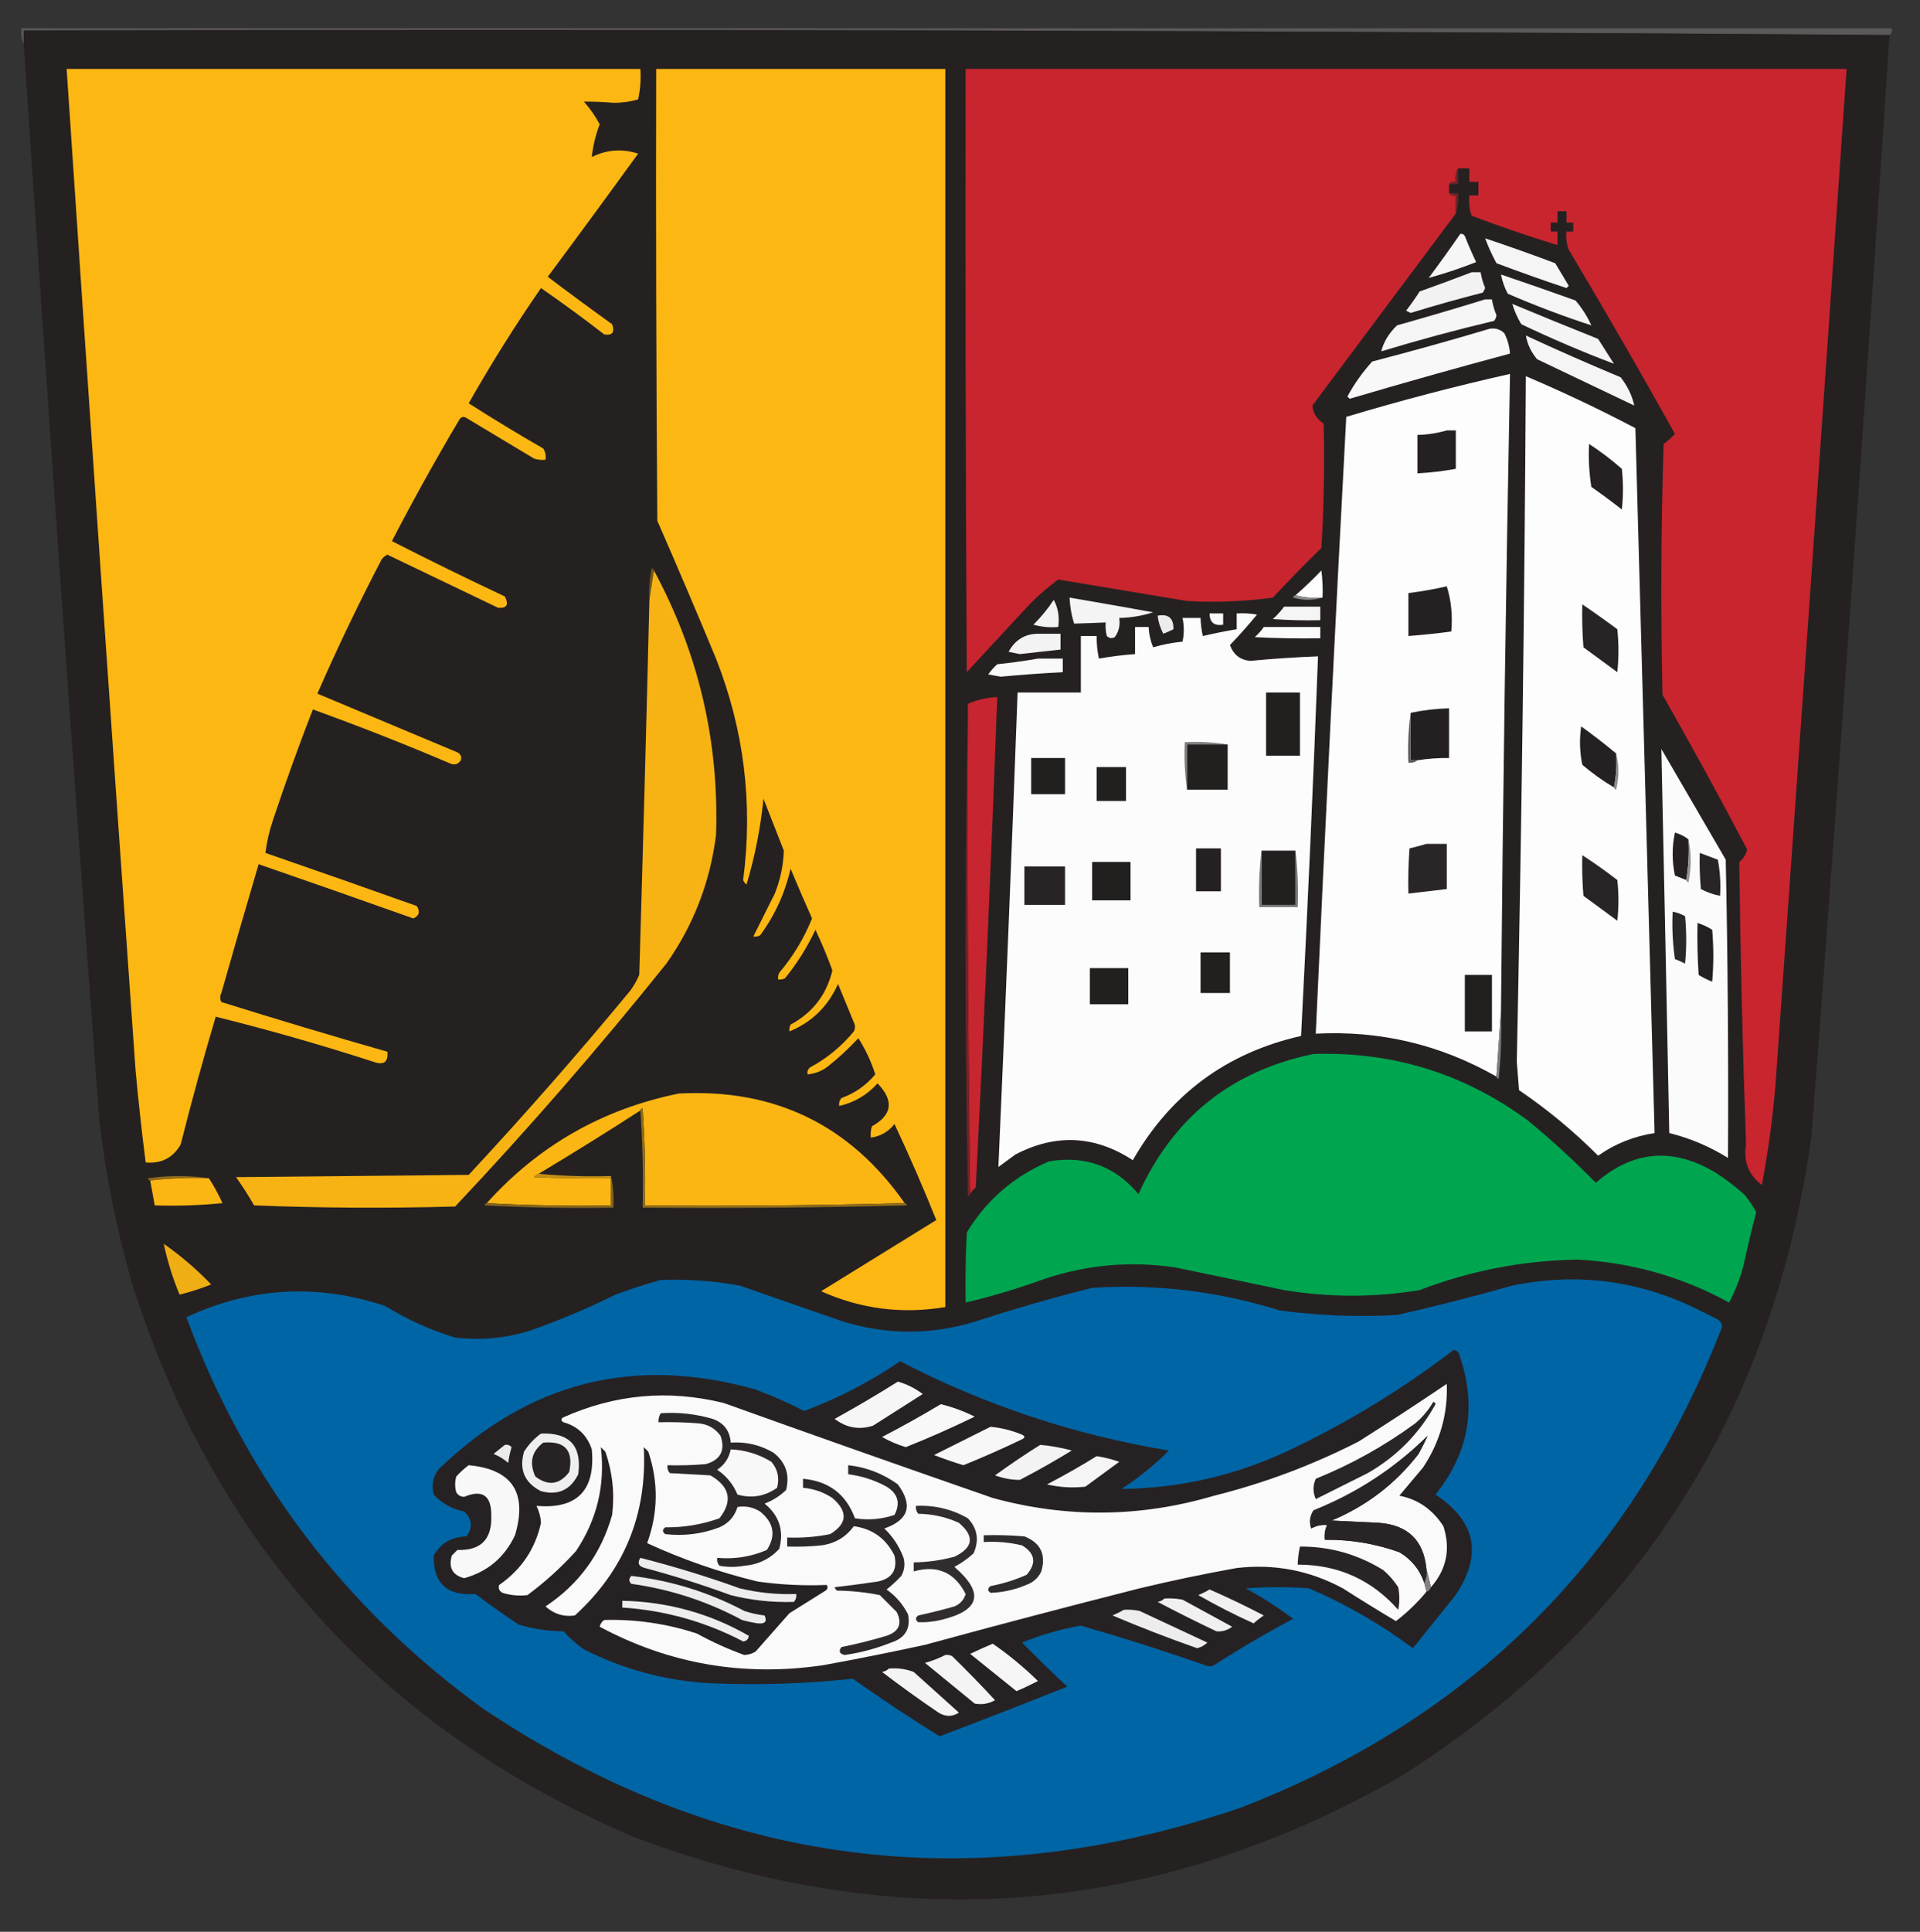 <?xml version="1.0" encoding="UTF-8"?>
<!DOCTYPE svg PUBLIC "-//W3C//DTD SVG 1.1//EN" "http://www.w3.org/Graphics/SVG/1.1/DTD/svg11.dtd">
<svg xmlns="http://www.w3.org/2000/svg" version="1.1" width="850px" height="855px" style="shape-rendering:geometricPrecision; text-rendering:geometricPrecision; image-rendering:optimizeQuality; fill-rule:evenodd; clip-rule:evenodd" xmlns:xlink="http://www.w3.org/1999/xlink">
<rect width="100%" height="100%" fill="#333333" stroke="none"/>
<g><path style="opacity:1" fill="#5b5859" d="M 836.5,15.5 C 561.502,13.501 286.169,12.834 10.5,13.5C 10.5,15.5 10.5,17.5 10.5,19.5C 9.532,17.393 9.198,15.059 9.5,12.5C 285.5,12.5 561.5,12.5 837.5,12.5C 837.737,13.791 837.404,14.791 836.5,15.5 Z"/></g>
<g><path style="opacity:1" fill="#252121" d="M 836.5,15.5 C 825.853,177.892 814.353,340.225 802,502.5C 784.975,625.396 724.475,719.896 620.5,786C 511.466,848.419 398.133,857.419 280.5,813C 168.525,765.022 94.359,682.856 58,566.5C 51.539,543.529 46.872,520.195 44,496.5C 32.264,337.536 21.098,178.536 10.5,19.5C 10.5,17.5 10.5,15.5 10.5,13.5C 286.169,12.834 561.502,13.501 836.5,15.5 Z"/></g>
<g><path style="opacity:1" fill="#fcb713" d="M 29.5,30.5 C 114.167,30.5 198.833,30.5 283.5,30.5C 283.8,35.099 283.467,39.599 282.5,44C 278.922,45.037 275.256,45.537 271.5,45.5C 267.141,45.123 262.808,44.956 258.5,45C 261.237,48.067 263.571,51.401 265.5,55C 263.685,59.755 262.519,64.588 262,69.5C 268.611,66.197 275.444,65.697 282.5,68C 269.289,86.255 255.955,104.422 242.5,122.5C 251.911,129.622 261.411,136.622 271,143.5C 272.254,147.111 271.088,148.611 267.5,148C 258.344,140.922 249.011,134.089 239.5,127.5C 228.083,143.995 217.416,160.995 207.5,178.5C 218.334,185.418 229.334,192.085 240.5,198.5C 241.452,200.045 241.785,201.712 241.5,203.5C 239.801,203.66 238.134,203.494 236.5,203C 226.5,197 216.5,191 206.5,185C 205.365,184.251 204.365,184.417 203.5,185.5C 192.993,203.178 182.993,221.178 173.5,239.5C 190.044,247.939 206.711,256.105 223.5,264C 225.367,267.641 224.367,269.308 220.5,269C 204.167,261.167 187.833,253.333 171.5,245.5C 170.522,245.977 169.689,246.643 169,247.5C 158.81,267.045 149.31,286.878 140.5,307C 161.167,315.667 181.833,324.333 202.5,333C 204.007,333.837 204.507,335.004 204,336.5C 202.867,338.211 201.367,338.711 199.5,338C 179.28,329.378 158.947,321.378 138.5,314C 132.285,329.975 126.451,346.142 121,362.5C 119.316,367.384 118.149,372.384 117.5,377.5C 139.836,385.224 162.169,393.057 184.5,401C 186.09,403.48 185.59,405.313 183,406.5C 160.169,398.39 137.336,390.39 114.5,382.5C 108.894,401.482 103.394,420.482 98,439.5C 97.333,440.833 97.333,442.167 98,443.5C 122.402,451.134 146.902,458.467 171.5,465.5C 171.917,470.068 169.917,471.568 165.5,470C 142.313,462.489 118.98,455.822 95.5,450C 89.959,468.692 84.792,487.525 80,506.5C 76.644,512.43 71.477,515.096 64.5,514.5C 62.745,500.869 61.245,487.203 60,473.5C 49.538,325.848 39.371,178.182 29.5,30.5 Z"/></g>
<g><path style="opacity:1" fill="#fcb713" d="M 290.5,30.5 C 333.167,30.5 375.833,30.5 418.5,30.5C 418.5,213.167 418.5,395.833 418.5,578.5C 399.39,581.7 381.057,579.366 363.5,571.5C 380.529,560.989 397.529,550.489 414.5,540C 408.729,525.628 402.562,511.461 396,497.5C 393.246,500.956 389.746,502.956 385.5,503.5C 385.34,501.801 385.506,500.134 386,498.5C 395.045,493.485 395.878,487.151 388.5,479.5C 383.886,484.64 378.219,487.973 371.5,489.5C 371.33,488.178 371.663,487.011 372.5,486C 378.47,483.86 383.47,480.36 387.5,475.5C 385.662,469.799 383.162,464.465 380,459.5C 375.801,464.034 371.301,468.201 366.5,472C 363.852,474.05 360.852,475.216 357.5,475.5C 357.281,474.325 357.614,473.325 358.5,472.5C 366.017,468.49 372.517,463.156 378,456.5C 378.667,455.167 378.667,453.833 378,452.5C 375.667,446.833 373.333,441.167 371,435.5C 366.559,445.442 359.393,452.442 349.5,456.5C 349.351,455.448 349.517,454.448 350,453.5C 359.769,448.236 365.936,440.236 368.5,429.5C 366.279,423.39 363.779,417.39 361,411.5C 357.375,419.256 352.875,426.423 347.5,433C 346.552,433.483 345.552,433.649 344.5,433.5C 344.351,432.448 344.517,431.448 345,430.5C 351.09,423.331 355.923,415.331 359.5,406.5C 356.236,399.208 353.069,391.874 350,384.5C 347.518,395.295 343.018,405.128 336.5,414C 335.552,414.483 334.552,414.649 333.5,414.5C 336.619,408.262 339.786,401.929 343,395.5C 345.457,389.346 346.791,383.013 347,376.5C 344,368.833 341,361.167 338,353.5C 336.715,366.423 334.215,379.09 330.5,391.5C 329.808,390.975 329.308,390.308 329,389.5C 333.423,355.794 329.423,323.127 317,291.5C 308.528,271.085 299.862,250.751 291,230.5C 290.5,163.834 290.333,97.168 290.5,30.5 Z"/></g>
<g><path style="opacity:1" fill="#c8252f" d="M 645.5,74.5 C 644.539,76.265 644.205,78.265 644.5,80.5C 643.209,80.263 642.209,80.596 641.5,81.5C 641.5,82.833 641.5,84.167 641.5,85.5C 642.209,86.404 643.209,86.737 644.5,86.5C 644.5,89.167 644.5,91.833 644.5,94.5C 623.342,122.804 602.176,151.137 581,179.5C 581.265,182.82 582.931,185.487 586,187.5C 586.444,205.842 586.111,224.176 585,242.5C 577.652,249.681 570.485,257.014 563.5,264.5C 550.881,266.23 538.214,266.73 525.5,266C 506.497,262.833 487.497,259.666 468.5,256.5C 462.913,260.582 457.746,265.248 453,270.5C 444.667,279.5 436.333,288.5 428,297.5C 427.5,208.501 427.333,119.501 427.5,30.5C 557.5,30.5 687.5,30.5 817.5,30.5C 807.142,180.505 796.642,330.505 786,480.5C 784.746,495.275 782.746,509.941 780,524.5C 774.095,520.032 771.762,514.032 773,506.5C 771.476,464.838 770.476,423.171 770,381.5C 771.797,380.073 772.964,378.24 773.5,376C 761.388,352.942 748.888,330.109 736,307.5C 735.167,270.495 735.333,233.495 736.5,196.5C 738.316,195.185 739.983,193.685 741.5,192C 726.197,164.553 710.531,137.386 694.5,110.5C 693.52,107.914 693.187,105.247 693.5,102.5C 694.5,102.5 695.5,102.5 696.5,102.5C 696.5,101.167 696.5,99.833 696.5,98.5C 695.5,98.5 694.5,98.5 693.5,98.5C 693.5,96.833 693.5,95.167 693.5,93.5C 692.167,93.5 690.833,93.5 689.5,93.5C 689.5,95.167 689.5,96.833 689.5,98.5C 688.5,98.5 687.5,98.5 686.5,98.5C 686.5,99.833 686.5,101.167 686.5,102.5C 687.5,102.5 688.5,102.5 689.5,102.5C 689.5,104.5 689.5,106.5 689.5,108.5C 676.719,104.573 664.053,100.24 651.5,95.5C 650.516,92.572 650.183,89.572 650.5,86.5C 651.833,86.5 653.167,86.5 654.5,86.5C 654.5,84.5 654.5,82.5 654.5,80.5C 653.167,80.5 651.833,80.5 650.5,80.5C 650.5,78.5 650.5,76.5 650.5,74.5C 648.833,74.5 647.167,74.5 645.5,74.5 Z"/></g>
<g><path style="opacity:1" fill="#712227" d="M 645.5,74.5 C 645.5,76.833 645.5,79.167 645.5,81.5C 644.167,81.5 642.833,81.5 641.5,81.5C 642.209,80.596 643.209,80.263 644.5,80.5C 644.205,78.265 644.539,76.265 645.5,74.5 Z"/></g>
<g><path style="opacity:1" fill="#702227" d="M 641.5,85.5 C 642.833,85.5 644.167,85.5 645.5,85.5C 645.81,88.713 645.477,91.713 644.5,94.5C 644.5,91.833 644.5,89.167 644.5,86.5C 643.209,86.737 642.209,86.404 641.5,85.5 Z"/></g>
<g><path style="opacity:1" fill="#f6f6f6" d="M 646.5,103.5 C 647.376,103.369 648.043,103.702 648.5,104.5C 650.038,108.407 651.704,112.24 653.5,116C 646.537,118.765 639.537,121.099 632.5,123C 637.299,116.559 641.965,110.059 646.5,103.5 Z"/></g>
<g><path style="opacity:1" fill="#f5f5f5" d="M 657.5,105.5 C 667.886,108.962 678.219,112.629 688.5,116.5C 690.5,119.833 692.5,123.167 694.5,126.5C 694.167,126.833 693.833,127.167 693.5,127.5C 683.102,124.034 672.769,120.367 662.5,116.5C 660.564,112.961 658.898,109.295 657.5,105.5 Z"/></g>
<g><path style="opacity:1" fill="#f2f2f2" d="M 651.5,120.5 C 652.833,120.5 654.167,120.5 655.5,120.5C 655.866,122.905 656.533,125.238 657.5,127.5C 657.167,128.167 656.833,128.833 656.5,129.5C 645.758,132.248 635.092,135.248 624.5,138.5C 623.833,138.167 623.167,137.833 622.5,137.5C 624.623,134.754 626.623,131.921 628.5,129C 636.304,126.236 643.97,123.402 651.5,120.5 Z"/></g>
<g><path style="opacity:1" fill="#f5f5f5" d="M 664.5,121.5 C 675.514,125.227 686.514,129.061 697.5,133C 700.333,136.328 702.666,139.995 704.5,144C 692.056,139.958 679.723,135.292 667.5,130C 666.071,127.31 665.071,124.477 664.5,121.5 Z"/></g>
<g><path style="opacity:1" fill="#f5f5f5" d="M 657.5,132.5 C 658.5,132.5 659.5,132.5 660.5,132.5C 660.866,134.905 661.533,137.238 662.5,139.5C 662.392,140.442 662.059,141.275 661.5,142C 644.706,145.986 628.039,150.486 611.5,155.5C 612.55,151.292 614.883,147.459 618.5,144C 631.668,140.297 644.668,136.463 657.5,132.5 Z"/></g>
<g><path style="opacity:1" fill="#f4f4f4" d="M 669.5,134.5 C 682.098,139.757 694.764,144.923 707.5,150C 709.833,153.667 712.167,157.333 714.5,161C 700.713,155.782 687.046,149.949 673.5,143.5C 671.781,140.677 670.447,137.677 669.5,134.5 Z"/></g>
<g><path style="opacity:1" fill="#f8f8f8" d="M 659.5,145.5 C 662.044,145.104 664.211,145.771 666,147.5C 667.43,150.353 668.263,153.353 668.5,156.5C 644.767,162.863 621.1,169.529 597.5,176.5C 597.167,176.167 596.833,175.833 596.5,175.5C 599.552,169.894 603.219,164.727 607.5,160C 625.056,155.448 642.389,150.615 659.5,145.5 Z"/></g>
<g><path style="opacity:1" fill="#f5f5f5" d="M 675.5,148.5 C 689.357,154.927 703.357,161.094 717.5,167C 720.583,170.986 722.583,175.153 723.5,179.5C 709.136,172.651 694.803,165.817 680.5,159C 677.885,155.938 676.219,152.438 675.5,148.5 Z"/></g>
<g><path style="opacity:1" fill="#fdfdfd" d="M 664.5,447.5 C 663.833,457.167 663.167,466.833 662.5,476.5C 637.726,462.356 611.059,456.023 582.5,457.5C 586.636,366.478 591.136,275.478 596,184.5C 619.936,177.308 644.102,170.974 668.5,165.5C 666.682,259.491 665.349,353.491 664.5,447.5 Z"/></g>
<g><path style="opacity:1" fill="#fdfdfd" d="M 675.5,166.5 C 691.947,173.487 708.114,181.154 724,189.5C 726.886,293.501 729.719,397.501 732.5,501.5C 723.365,502.877 715.032,506.211 707.5,511.5C 696.708,500.702 685.041,491.035 672.5,482.5C 672.167,478.333 671.833,474.167 671.5,470C 673.592,368.844 674.925,267.677 675.5,166.5 Z"/></g>
<g><path style="opacity:1" fill="#252122" d="M 640.5,190.5 C 641.833,190.5 643.167,190.5 644.5,190.5C 644.5,196.167 644.5,201.833 644.5,207.5C 638.884,208.54 633.217,209.207 627.5,209.5C 627.5,203.833 627.5,198.167 627.5,192.5C 632.049,192.376 636.382,191.709 640.5,190.5 Z"/></g>
<g><path style="opacity:1" fill="#252122" d="M 703.5,196.5 C 708.573,199.794 713.406,203.46 718,207.5C 718.667,213.5 718.667,219.5 718,225.5C 713.589,222.045 709.089,218.711 704.5,215.5C 703.504,209.202 703.17,202.868 703.5,196.5 Z"/></g>
<g><path style="opacity:1" fill="#6f541c" d="M 289.5,252.5 C 288.833,256.833 288.167,261.167 287.5,265.5C 287.173,260.786 287.507,256.12 288.5,251.5C 289.107,251.624 289.44,251.957 289.5,252.5 Z"/></g>
<g><path style="opacity:1" fill="#f7b313" d="M 289.5,252.5 C 309.204,288.984 318.371,327.984 317,369.5C 314.395,390.368 307.062,409.368 295,426.5C 265.326,463.516 234.159,499.349 201.5,534C 171.828,534.833 142.161,534.667 112.5,533.5C 110.031,529.199 107.364,525.033 104.5,521C 138.833,520.667 173.167,520.333 207.5,520C 232.158,493.489 255.991,466.323 279,438.5C 280.586,436.33 281.92,433.996 283,431.5C 284.651,376.169 286.151,320.836 287.5,265.5C 288.167,261.167 288.833,256.833 289.5,252.5 Z"/></g>
<g><path style="opacity:1" fill="#fefefe" d="M 585.5,264.5 C 581.298,264.817 577.298,264.483 573.5,263.5C 577.464,260.037 581.298,256.37 585,252.5C 585.499,256.486 585.666,260.486 585.5,264.5 Z"/></g>
<g><path style="opacity:1" fill="#252122" d="M 640.5,259.5 C 642.459,265.75 643.126,272.416 642.5,279.5C 636.188,280.354 629.855,281.021 623.5,281.5C 623.5,275.167 623.5,268.833 623.5,262.5C 629.34,261.765 635.007,260.765 640.5,259.5 Z"/></g>
<g><path style="opacity:1" fill="#f4f4f4" d="M 473.5,264.5 C 485.821,266.597 498.155,268.764 510.5,271C 505.698,272.562 500.698,273.395 495.5,273.5C 495.988,276.711 495.321,279.544 493.5,282C 492.216,282.684 491.049,282.517 490,281.5C 489.505,279.527 489.338,277.527 489.5,275.5C 484.802,275.71 480.136,275.876 475.5,276C 474.352,272.281 473.686,268.448 473.5,264.5 Z"/></g>
<g><path style="opacity:1" fill="#8b898a" d="M 573.5,263.5 C 577.298,264.483 581.298,264.817 585.5,264.5C 581.317,265.811 576.984,265.811 572.5,264.5C 572.624,263.893 572.957,263.56 573.5,263.5 Z"/></g>
<g><path style="opacity:1" fill="#f4f3f3" d="M 466.5,265.5 C 468.423,269.029 469.089,273.029 468.5,277.5C 464.774,277.823 461.107,277.489 457.5,276.5C 460.925,273.085 463.925,269.419 466.5,265.5 Z"/></g>
<g><path style="opacity:1" fill="#f5f5f5" d="M 568.5,268.5 C 573.833,268.5 579.167,268.5 584.5,268.5C 584.5,270.5 584.5,272.5 584.5,274.5C 577.492,274.666 570.492,274.5 563.5,274C 565.373,272.296 567.04,270.463 568.5,268.5 Z"/></g>
<g><path style="opacity:1" fill="#282425" d="M 700.5,267.5 C 705.725,271.034 710.892,274.701 716,278.5C 716.667,284.833 716.667,291.167 716,297.5C 711,293.833 706,290.167 701,286.5C 700.5,280.175 700.334,273.842 700.5,267.5 Z"/></g>
<g><path style="opacity:1" fill="#fafafa" d="M 535.5,271.5 C 537.5,271.5 539.5,271.5 541.5,271.5C 541.5,273.167 541.5,274.833 541.5,276.5C 537.488,277.113 535.488,275.446 535.5,271.5 Z"/></g>
<g><path style="opacity:1" fill="#fcfcfc" d="M 547.5,271.5 C 550.518,271.335 553.518,271.502 556.5,272C 552.686,276.649 548.686,281.149 544.5,285.5C 546.106,289.799 549.106,292.133 553.5,292.5C 563.485,291.549 573.485,290.882 583.5,290.5C 581.393,346.515 578.893,402.515 576,458.5C 543.062,465.949 518.228,484.283 501.5,513.5C 484.676,502.516 467.343,501.683 449.5,511C 447,512.833 444.5,514.667 442,516.5C 445.105,446.525 447.938,376.525 450.5,306.5C 459.833,306.5 469.167,306.5 478.5,306.5C 478.5,298.167 478.5,289.833 478.5,281.5C 480.833,281.5 483.167,281.5 485.5,281.5C 485.46,284.881 485.793,288.214 486.5,291.5C 491.793,290.554 497.126,289.887 502.5,289.5C 502.5,285.5 502.5,281.5 502.5,277.5C 504.5,277.5 506.5,277.5 508.5,277.5C 508.655,280.609 509.322,283.609 510.5,286.5C 514.742,285.251 519.075,284.417 523.5,284C 524.266,280.582 524.266,277.082 523.5,273.5C 526.167,273.5 528.833,273.5 531.5,273.5C 531.575,276.206 531.908,278.873 532.5,281.5C 537.468,280.341 542.468,279.341 547.5,278.5C 547.5,276.167 547.5,273.833 547.5,271.5 Z"/></g>
<g><path style="opacity:1" fill="#ececec" d="M 512.5,272.5 C 517.272,271.603 519.605,273.603 519.5,278.5C 518.009,279.244 516.509,279.91 515,280.5C 513.659,277.978 512.826,275.311 512.5,272.5 Z"/></g>
<g><path style="opacity:1" fill="#fbfbfb" d="M 559.5,277.5 C 567.833,277.5 576.167,277.5 584.5,277.5C 584.5,279.167 584.5,280.833 584.5,282.5C 574.828,282.666 565.161,282.5 555.5,282C 557.041,280.629 558.375,279.129 559.5,277.5 Z"/></g>
<g><path style="opacity:1" fill="#f3f3f3" d="M 459.5,280.5 C 462.833,280.5 466.167,280.5 469.5,280.5C 469.5,282.833 469.5,285.167 469.5,287.5C 463.508,288.166 457.508,288.832 451.5,289.5C 449.833,289.167 448.167,288.833 446.5,288.5C 449.416,283.201 453.75,280.535 459.5,280.5 Z"/></g>
<g><path style="opacity:1" fill="#f9f9f9" d="M 459.5,291.5 C 463.167,291.5 466.833,291.5 470.5,291.5C 470.5,293.5 470.5,295.5 470.5,297.5C 461.325,297.988 452.158,298.654 443,299.5C 441.167,299.167 439.333,298.833 437.5,298.5C 438.648,296.851 439.981,295.351 441.5,294C 447.673,293.355 453.673,292.522 459.5,291.5 Z"/></g>
<g><path style="opacity:1" fill="#221f1f" d="M 560.5,306.5 C 565.5,306.5 570.5,306.5 575.5,306.5C 575.5,315.833 575.5,325.167 575.5,334.5C 570.5,334.5 565.5,334.5 560.5,334.5C 560.5,325.167 560.5,315.833 560.5,306.5 Z"/></g>
<g><path style="opacity:1" fill="#c7252f" d="M 429.5,528.5 C 428.501,456.335 428.167,384.002 428.5,311.5C 432.547,309.74 436.88,308.74 441.5,308.5C 438.851,380.855 435.684,453.188 432,525.5C 430.955,526.373 430.122,527.373 429.5,528.5 Z"/></g>
<g><path style="opacity:1" fill="#762228" d="M 428.5,311.5 C 428.167,384.002 428.501,456.335 429.5,528.5C 429.44,529.043 429.107,529.376 428.5,529.5C 427.168,456.668 427.168,384.001 428.5,311.5 Z"/></g>
<g><path style="opacity:1" fill="#242021" d="M 627.5,336.5 C 626.5,336.5 625.5,336.5 624.5,336.5C 624.5,329.5 624.5,322.5 624.5,315.5C 630.1,314.314 635.767,313.647 641.5,313.5C 641.5,320.833 641.5,328.167 641.5,335.5C 636.797,335.437 632.13,335.771 627.5,336.5 Z"/></g>
<g><path style="opacity:1" fill="#5e5b5c" d="M 624.5,315.5 C 624.5,322.5 624.5,329.5 624.5,336.5C 625.5,336.5 626.5,336.5 627.5,336.5C 626.432,337.434 625.099,337.768 623.5,337.5C 623.175,329.981 623.508,322.648 624.5,315.5 Z"/></g>
<g><path style="opacity:1" fill="#252122" d="M 715.5,333.5 C 715.821,338.695 715.487,343.695 714.5,348.5C 709.573,345.58 704.906,342.246 700.5,338.5C 699.337,332.863 699.17,327.196 700,321.5C 705.352,325.364 710.519,329.364 715.5,333.5 Z"/></g>
<g><path style="opacity:1" fill="#7f7d7e" d="M 543.5,329.5 C 537.5,329.5 531.5,329.5 525.5,329.5C 525.5,336.167 525.5,342.833 525.5,349.5C 524.509,342.687 524.175,335.687 524.5,328.5C 531.022,328.177 537.355,328.51 543.5,329.5 Z"/></g>
<g><path style="opacity:1" fill="#221f1f" d="M 543.5,329.5 C 543.5,336.167 543.5,342.833 543.5,349.5C 537.5,349.5 531.5,349.5 525.5,349.5C 525.5,342.833 525.5,336.167 525.5,329.5C 531.5,329.5 537.5,329.5 543.5,329.5 Z"/></g>
<g><path style="opacity:1" fill="#fbfbfb" d="M 735.5,331.5 C 744.973,347.77 754.473,364.104 764,380.5C 764.906,424.499 765.239,468.499 765,512.5C 756.876,507.435 748.209,503.768 739,501.5C 737.881,444.831 736.714,388.164 735.5,331.5 Z"/></g>
<g><path style="opacity:1" fill="#8e8c8d" d="M 715.5,333.5 C 716.815,338.68 716.815,344.014 715.5,349.5C 714.893,349.376 714.56,349.043 714.5,348.5C 715.487,343.695 715.821,338.695 715.5,333.5 Z"/></g>
<g><path style="opacity:1" fill="#221f1f" d="M 456.5,335.5 C 461.5,335.5 466.5,335.5 471.5,335.5C 471.5,340.833 471.5,346.167 471.5,351.5C 466.5,351.5 461.5,351.5 456.5,351.5C 456.5,346.167 456.5,340.833 456.5,335.5 Z"/></g>
<g><path style="opacity:1" fill="#221f1f" d="M 485.5,339.5 C 489.833,339.5 494.167,339.5 498.5,339.5C 498.5,344.5 498.5,349.5 498.5,354.5C 494.167,354.5 489.833,354.5 485.5,354.5C 485.5,349.5 485.5,344.5 485.5,339.5 Z"/></g>
<g><path style="opacity:1" fill="#242021" d="M 747.5,371.5 C 747.823,377.69 747.49,383.69 746.5,389.5C 744.862,388.841 743.195,388.174 741.5,387.5C 740.167,381.167 740.167,374.833 741.5,368.5C 743.78,369.136 745.78,370.136 747.5,371.5 Z"/></g>
<g><path style="opacity:1" fill="#949293" d="M 747.5,371.5 C 748.817,377.678 748.817,384.012 747.5,390.5C 746.893,390.376 746.56,390.043 746.5,389.5C 747.49,383.69 747.823,377.69 747.5,371.5 Z"/></g>
<g><path style="opacity:1" fill="#2a2627" d="M 631.5,373.5 C 634.5,373.5 637.5,373.5 640.5,373.5C 640.5,380.167 640.5,386.833 640.5,393.5C 634.833,394.167 629.167,394.833 623.5,395.5C 623.334,388.825 623.5,382.158 624,375.5C 626.607,374.877 629.107,374.21 631.5,373.5 Z"/></g>
<g><path style="opacity:1" fill="#252122" d="M 529.5,375.5 C 533.167,375.5 536.833,375.5 540.5,375.5C 540.5,381.833 540.5,388.167 540.5,394.5C 536.833,394.5 533.167,394.5 529.5,394.5C 529.5,388.167 529.5,381.833 529.5,375.5 Z"/></g>
<g><path style="opacity:1" fill="#292526" d="M 752.5,377.5 C 755.146,378.487 757.812,379.487 760.5,380.5C 761.495,385.792 761.828,391.125 761.5,396.5C 758.523,395.929 755.69,394.929 753,393.5C 752.501,388.177 752.334,382.844 752.5,377.5 Z"/></g>
<g><path style="opacity:1" fill="#292526" d="M 700.5,378.5 C 705.769,381.922 710.936,385.589 716,389.5C 716.667,395.5 716.667,401.5 716,407.5C 711,403.833 706,400.167 701,396.5C 700.501,390.509 700.334,384.509 700.5,378.5 Z"/></g>
<g><path style="opacity:1" fill="#221f1f" d="M 483.5,381.5 C 489.167,381.5 494.833,381.5 500.5,381.5C 500.5,387.167 500.5,392.833 500.5,398.5C 494.833,398.5 489.167,398.5 483.5,398.5C 483.5,392.833 483.5,387.167 483.5,381.5 Z"/></g>
<g><path style="opacity:1" fill="#282425" d="M 453.5,383.5 C 459.5,383.5 465.5,383.5 471.5,383.5C 471.5,389.167 471.5,394.833 471.5,400.5C 465.5,400.5 459.5,400.5 453.5,400.5C 453.5,394.833 453.5,389.167 453.5,383.5 Z"/></g>
<g><path style="opacity:1" fill="#787677" d="M 558.5,376.5 C 558.5,384.5 558.5,392.5 558.5,400.5C 563.5,400.5 568.5,400.5 573.5,400.5C 573.5,392.5 573.5,384.5 573.5,376.5C 574.493,384.65 574.826,392.983 574.5,401.5C 568.833,401.5 563.167,401.5 557.5,401.5C 557.174,392.983 557.507,384.65 558.5,376.5 Z"/></g>
<g><path style="opacity:1" fill="#221f1f" d="M 558.5,376.5 C 563.5,376.5 568.5,376.5 573.5,376.5C 573.5,384.5 573.5,392.5 573.5,400.5C 568.5,400.5 563.5,400.5 558.5,400.5C 558.5,392.5 558.5,384.5 558.5,376.5 Z"/></g>
<g><path style="opacity:1" fill="#2b2829" d="M 740.5,403.5 C 742.441,403.869 744.275,404.536 746,405.5C 746.667,412.5 746.667,419.5 746,426.5C 744.559,425.74 743.059,425.074 741.5,424.5C 740.503,417.532 740.17,410.532 740.5,403.5 Z"/></g>
<g><path style="opacity:1" fill="#242021" d="M 751.5,408.5 C 753.781,409.207 755.948,410.207 758,411.5C 758.667,419.167 758.667,426.833 758,434.5C 755.912,433.692 753.912,432.692 752,431.5C 751.5,423.841 751.334,416.174 751.5,408.5 Z"/></g>
<g><path style="opacity:1" fill="#221f1f" d="M 531.5,421.5 C 535.833,421.5 540.167,421.5 544.5,421.5C 544.5,427.5 544.5,433.5 544.5,439.5C 540.167,439.5 535.833,439.5 531.5,439.5C 531.5,433.5 531.5,427.5 531.5,421.5 Z"/></g>
<g><path style="opacity:1" fill="#221f1f" d="M 482.5,428.5 C 488.167,428.5 493.833,428.5 499.5,428.5C 499.5,433.833 499.5,439.167 499.5,444.5C 493.833,444.5 488.167,444.5 482.5,444.5C 482.5,439.167 482.5,433.833 482.5,428.5 Z"/></g>
<g><path style="opacity:1" fill="#221f1f" d="M 648.5,431.5 C 652.5,431.5 656.5,431.5 660.5,431.5C 660.5,439.833 660.5,448.167 660.5,456.5C 656.5,456.5 652.5,456.5 648.5,456.5C 648.5,448.167 648.5,439.833 648.5,431.5 Z"/></g>
<g><path style="opacity:1" fill="#7f7c7d" d="M 664.5,447.5 C 664.832,457.522 664.499,467.522 663.5,477.5C 662.893,477.376 662.56,477.043 662.5,476.5C 663.167,466.833 663.833,457.167 664.5,447.5 Z"/></g>
<g><path style="opacity:1" fill="#00a54f" d="M 581.5,466.5 C 616.619,465.361 648.286,475.194 676.5,496C 686.95,504.614 696.95,513.781 706.5,523.5C 722.919,509.17 740.586,507.67 759.5,519C 764.118,521.95 768.452,525.284 772.5,529C 774.398,531.388 776.065,533.888 777.5,536.5C 775.509,544.13 773.676,551.797 772,559.5C 770.513,565.46 768.347,571.127 765.5,576.5C 744.564,565.075 722.231,558.742 698.5,557.5C 674.356,557.87 651.023,562.37 628.5,571C 608.507,574.289 588.507,574.289 568.5,571C 552.491,567.662 536.491,564.329 520.5,561C 500.778,558.048 481.445,559.715 462.5,566C 451.029,570.213 439.362,573.713 427.5,576.5C 427.334,566.161 427.5,555.828 428,545.5C 436.794,531.036 448.96,520.536 464.5,514C 480.51,511.334 493.677,516.168 504,528.5C 519.389,494.596 545.222,473.929 581.5,466.5 Z"/></g>
<g><path style="opacity:1" fill="#fbb613" d="M 400.5,532.5 C 362.337,533.499 324.004,533.832 285.5,533.5C 285.833,519.151 285.499,504.818 284.5,490.5C 283.893,490.624 283.56,490.957 283.5,491.5C 268.668,501.084 253.668,510.417 238.5,519.5C 237.711,519.783 237.044,520.283 236.5,521C 247.828,521.5 259.162,521.667 270.5,521.5C 270.5,525.5 270.5,529.5 270.5,533.5C 251.992,533.83 233.659,533.497 215.5,532.5C 238.391,507.047 266.725,490.88 300.5,484C 342.92,481.711 376.253,497.878 400.5,532.5 Z"/></g>
<g><path style="opacity:1" fill="#8c691a" d="M 92.5,521.5 C 83.651,521.174 74.984,521.507 66.5,522.5C 65.957,522.44 65.624,522.107 65.5,521.5C 74.658,520.178 83.658,520.178 92.5,521.5 Z"/></g>
<g><path style="opacity:1" fill="#c49016" d="M 238.5,519.5 C 248.987,520.494 259.654,520.828 270.5,520.5C 270.5,520.833 270.5,521.167 270.5,521.5C 259.162,521.667 247.828,521.5 236.5,521C 237.044,520.283 237.711,519.783 238.5,519.5 Z"/></g>
<g><path style="opacity:1" fill="#fbb613" d="M 92.5,521.5 C 94.726,524.945 96.726,528.611 98.5,532.5C 88.522,533.499 78.522,533.832 68.5,533.5C 67.833,529.833 67.167,526.167 66.5,522.5C 74.984,521.507 83.651,521.174 92.5,521.5 Z"/></g>
<g><path style="opacity:1" fill="#86651b" d="M 270.5,520.5 C 271.486,524.97 271.819,529.637 271.5,534.5C 252.488,534.833 233.488,534.5 214.5,533.5C 214.624,532.893 214.957,532.56 215.5,532.5C 233.659,533.497 251.992,533.83 270.5,533.5C 270.5,529.5 270.5,525.5 270.5,521.5C 270.5,521.167 270.5,520.833 270.5,520.5 Z"/></g>
<g><path style="opacity:1" fill="#906c1a" d="M 283.5,491.5 C 283.56,490.957 283.893,490.624 284.5,490.5C 285.499,504.818 285.833,519.151 285.5,533.5C 324.004,533.832 362.337,533.499 400.5,532.5C 401.043,532.56 401.376,532.893 401.5,533.5C 362.506,534.5 323.506,534.833 284.5,534.5C 284.829,519.99 284.496,505.657 283.5,491.5 Z"/></g>
<g><path style="opacity:1" fill="#efae14" d="M 72.5,550.5 C 80.036,555.784 87.036,561.784 93.5,568.5C 88.832,570.352 84.166,571.852 79.5,573C 76.467,565.733 74.134,558.233 72.5,550.5 Z"/></g>
<g><path style="opacity:1" fill="#0065a5" d="M 292.5,566.5 C 304.265,566.065 315.932,566.898 327.5,569C 342.823,574.327 358.157,579.66 373.5,585C 392.804,590.837 412.137,590.837 431.5,585C 448.662,579.39 465.995,574.39 483.5,570C 511.79,568.184 539.457,571.518 566.5,580C 583.765,582.312 601.099,582.978 618.5,582C 635.618,578.137 652.618,573.804 669.5,569C 698.473,563.08 726.14,566.746 752.5,580C 755.167,581.333 757.833,582.667 760.5,584C 761.574,584.739 762.241,585.739 762.5,587C 722.846,689.32 651.846,760.32 549.5,800C 430.054,840.784 318.054,826.117 213.5,756C 152.436,711.59 108.769,653.923 82.5,583C 111.159,569.695 140.492,568.028 170.5,578C 180.234,584.034 190.568,588.701 201.5,592C 212.738,593.324 223.738,592.324 234.5,589C 247.527,584.438 260.193,579.105 272.5,573C 279.184,570.504 285.851,568.337 292.5,566.5 Z"/></g>
<g><path style="opacity:1" fill="#262224" d="M 643.5,597.5 C 644.75,597.577 645.583,598.244 646,599.5C 653.97,622.168 650.47,642.834 635.5,661.5C 653.651,673.494 656.484,688.494 644,706.5C 637.833,714.167 631.667,721.833 625.5,729.5C 611.246,718.87 595.912,710.037 579.5,703C 570.167,702.333 560.833,702.333 551.5,703C 558.876,707.015 565.876,711.515 572.5,716.5C 560.505,722.829 548.838,729.662 537.5,737C 536.167,737.667 534.833,737.667 533.5,737C 515.314,730.66 496.981,724.827 478.5,719.5C 469.501,721.081 460.834,723.581 452.5,727C 459.041,733.709 465.708,740.209 472.5,746.5C 453.731,753.967 434.898,761.3 416,768.5C 402.926,760.379 390.093,751.879 377.5,743C 356.596,745.254 335.596,745.921 314.5,745C 294.75,743.919 276.084,738.919 258.5,730C 255.203,727.705 252.203,725.038 249.5,722C 242.673,721.963 236.006,720.963 229.5,719C 222.975,714.621 216.642,710.121 210.5,705.5C 197.953,706.446 191.787,700.779 192,688.5C 195.131,683.009 199.965,680.176 206.5,680C 209.366,676.057 209.032,672.39 205.5,669C 200.177,667.923 195.677,665.423 192,661.5C 190.96,657.467 191.626,653.801 194,650.5C 233.961,611.639 280.794,599.806 334.5,615C 341.886,617.779 349.052,620.945 356,624.5C 371.096,618.869 385.263,611.536 398.5,602.5C 436.076,621.97 475.743,635.137 517.5,642C 511.079,648.425 504.079,654.091 496.5,659C 522.354,658.704 547.021,653.037 570.5,642C 596.564,629.652 620.898,614.818 643.5,597.5 Z"/></g>
<g><path style="opacity:1" fill="#f6f6f6" d="M 397.5,611.5 C 401.474,612.621 405.14,614.454 408.5,617C 401.167,621.667 393.833,626.333 386.5,631C 380.386,632.973 374.72,631.973 369.5,628C 379.061,622.726 388.394,617.226 397.5,611.5 Z"/></g>
<g><path style="opacity:1" fill="#fafafa" d="M 633.5,702.5 C 632.833,699.833 632.167,697.167 631.5,694.5C 630.317,681.818 623.317,674.984 610.5,674C 603.5,673.667 596.5,673.333 589.5,673C 604.945,666.553 617.778,656.72 628,643.5C 629.529,640.722 630.862,638.055 632,635.5C 617.474,649.858 600.64,660.858 581.5,668.5C 579.843,671.089 579.509,673.756 580.5,676.5C 582.735,675.248 585.069,674.748 587.5,675C 586.577,677.041 586.244,679.208 586.5,681.5C 597.841,681.367 608.841,683.2 619.5,687C 624.857,690.184 628.524,694.684 630.5,700.5C 630.833,701.833 631.167,703.167 631.5,704.5C 627.49,709.343 622.99,713.676 618,717.5C 610.099,712.798 602.266,707.965 594.5,703C 579.804,695.069 564.137,692.069 547.5,694C 533.073,696.588 518.74,699.588 504.5,703C 472.744,711.048 441.077,719.381 409.5,728C 394.554,731.256 379.554,734.256 364.5,737C 329.38,742.203 296.38,736.537 265.5,720C 265.759,718.739 266.426,717.739 267.5,717C 281.507,716.626 295.174,718.626 308.5,723C 315.283,726.726 322.283,729.893 329.5,732.5C 331.299,732.423 332.966,731.923 334.5,731C 339.5,725.333 344.5,719.667 349.5,714C 354.833,710.667 360.167,707.333 365.5,704C 366.451,703.282 366.617,702.449 366,701.5C 355.899,701.916 345.732,701.416 335.5,700C 318.504,695.892 302.17,690.225 286.5,683C 291.385,669.523 291.552,656.023 287,642.5C 286.333,641.833 285.667,641.167 285,640.5C 286.567,670.191 276.401,695.025 254.5,715C 249.581,715.714 245.247,714.381 241.5,711C 256.32,701.174 266.153,687.674 271,670.5C 272.152,660.931 271.152,651.598 268,642.5C 267.333,641.833 266.667,641.167 266,640.5C 267.99,657.205 264.324,672.538 255,686.5C 248.431,693.739 241.265,700.239 233.5,706C 229.789,706.439 226.122,706.106 222.5,705C 220.993,704.163 220.493,702.996 221,701.5C 230.803,694.712 236.97,685.546 239.5,674C 239.343,671.363 238.677,668.863 237.5,666.5C 255.48,668.019 263.647,659.686 262,641.5C 259.939,635.272 255.772,631.272 249.5,629.5C 248.479,628.998 248.312,628.332 249,627.5C 272.114,617.062 295.947,614.895 320.5,621C 360.069,635.19 399.736,649.19 439.5,663C 472.265,671.958 504.932,671.624 537.5,662C 559.765,656.436 581.098,648.436 601.5,638C 614.635,629.697 627.635,621.197 640.5,612.5C 640.997,625.856 637.497,638.19 630,649.5C 626.487,653.678 622.987,657.845 619.5,662C 627.687,663.551 634.187,668.051 639,675.5C 642.248,685.591 640.415,694.591 633.5,702.5 Z"/></g>
<g><path style="opacity:1" fill="#f8f8f8" d="M 416.5,621.5 C 421.686,622.756 426.686,624.59 431.5,627C 421.5,631.888 411.333,636.388 401,640.5C 397.296,639.396 393.796,637.896 390.5,636C 399.39,631.392 408.057,626.559 416.5,621.5 Z"/></g>
<g><path style="opacity:1" fill="#2d292a" d="M 292.5,625.5 C 300.337,624.968 308.003,625.801 315.5,628C 320.457,629.744 323.124,633.244 323.5,638.5C 330.291,638.041 336.624,639.541 342.5,643C 347.895,647.295 349.729,652.795 348,659.5C 345.246,662.128 342.079,664.128 338.5,665.5C 344.949,670.74 347.115,677.406 345,685.5C 340.838,689.997 335.672,692.497 329.5,693C 325.833,693.667 322.167,693.667 318.5,693C 317.663,691.989 317.33,690.822 317.5,689.5C 325.169,690.183 332.502,689.016 339.5,686C 343.622,679.63 342.622,673.964 336.5,669C 333.386,667.069 330.053,666.402 326.5,667C 325.222,671.213 322.556,674.213 318.5,676C 310.734,678.954 302.734,679.954 294.5,679C 293.167,678 293.167,677 294.5,676C 302.748,676.084 310.748,674.751 318.5,672C 324.496,664.339 323.163,658.005 314.5,653C 308.5,652.667 302.5,652.333 296.5,652C 295.663,650.989 295.33,649.822 295.5,648.5C 301.176,648.666 306.843,648.499 312.5,648C 319.011,646.118 321.178,641.951 319,635.5C 316.658,632.246 313.491,630.412 309.5,630C 303.509,629.501 297.509,629.334 291.5,629.5C 291.433,628.041 291.766,626.708 292.5,625.5 Z"/></g>
<g><path style="opacity:1" fill="#2a2627" d="M 634.5,620.5 C 635.043,620.56 635.376,620.893 635.5,621.5C 628.359,634.475 618.359,644.641 605.5,652C 597.833,655.833 590.167,659.667 582.5,663.5C 581.167,660.5 581.167,657.5 582.5,654.5C 598.232,648.137 612.899,639.97 626.5,630C 629.754,627.253 632.42,624.086 634.5,620.5 Z"/></g>
<g><path style="opacity:1" fill="#f7f7f7" d="M 438.5,631.5 C 443.327,631.941 447.993,633.107 452.5,635C 453.833,635.667 453.833,636.333 452.5,637C 443.915,641.128 435.249,644.961 426.5,648.5C 422.118,647.154 417.784,645.654 413.5,644C 421.894,639.803 430.227,635.636 438.5,631.5 Z"/></g>
<g><path style="opacity:1" fill="#f0eff0" d="M 239.5,634.5 C 252.164,633.995 257.664,639.995 256,652.5C 252.551,659.474 247.051,661.974 239.5,660C 232.22,656.269 229.72,650.435 232,642.5C 234.028,639.308 236.528,636.641 239.5,634.5 Z"/></g>
<g><path style="opacity:1" fill="#272324" d="M 240.5,638.5 C 250.157,637.658 253.99,641.991 252,651.5C 247.714,657.158 242.714,657.824 237,653.5C 234.206,647.408 235.373,642.408 240.5,638.5 Z"/></g>
<g><path style="opacity:1" fill="#292526" d="M 631.5,694.5 C 631.795,696.735 631.461,698.735 630.5,700.5C 628.524,694.684 624.857,690.184 619.5,687C 608.841,683.2 597.841,681.367 586.5,681.5C 586.244,679.208 586.577,677.041 587.5,675C 585.069,674.748 582.735,675.248 580.5,676.5C 579.509,673.756 579.843,671.089 581.5,668.5C 600.64,660.858 617.474,649.858 632,635.5C 630.862,638.055 629.529,640.722 628,643.5C 617.778,656.72 604.945,666.553 589.5,673C 596.5,673.333 603.5,673.667 610.5,674C 623.317,674.984 630.317,681.818 631.5,694.5 Z"/></g>
<g><path style="opacity:1" fill="#eaeaea" d="M 223.5,639.5 C 224.675,639.281 225.675,639.614 226.5,640.5C 225.787,642.776 225.287,645.109 225,647.5C 223.075,645.787 220.908,644.453 218.5,643.5C 220.21,642.113 221.877,640.779 223.5,639.5 Z"/></g>
<g><path style="opacity:1" fill="#f3f3f3" d="M 460.5,639.5 C 465.241,639.915 469.907,640.749 474.5,642C 466.996,646.587 459.329,650.92 451.5,655C 447.775,654.989 444.108,654.323 440.5,653C 447.071,648.245 453.738,643.745 460.5,639.5 Z"/></g>
<g><path style="opacity:1" fill="#f8f8f8" d="M 323.5,641.5 C 330.008,641.792 336.008,643.625 341.5,647C 344.318,650.338 345.151,654.171 344,658.5C 338.648,662.285 332.814,663.285 326.5,661.5C 324.605,656.937 321.605,653.27 317.5,650.5C 320.734,648.378 322.734,645.378 323.5,641.5 Z"/></g>
<g><path style="opacity:1" fill="#f6f5f5" d="M 485.5,644.5 C 488.899,645.016 492.232,645.85 495.5,647C 490.5,650.667 485.5,654.333 480.5,658C 474.786,658.632 469.119,658.299 463.5,657C 471.058,653.059 478.392,648.892 485.5,644.5 Z"/></g>
<g><path style="opacity:1" fill="#f8f8f8" d="M 207.5,648.5 C 226.76,650.313 233.593,660.646 228,679.5C 223.373,689.298 215.873,695.631 205.5,698.5C 200.339,697.189 198.505,693.855 200,688.5C 200.833,687.667 201.667,686.833 202.5,686C 212.809,686.358 217.809,681.358 217.5,671C 217.617,661.921 213.617,659.087 205.5,662.5C 203.971,662.471 202.804,661.804 202,660.5C 201.333,658.167 201.333,655.833 202,653.5C 203.73,651.598 205.563,649.931 207.5,648.5 Z"/></g>
<g><path style="opacity:1" fill="#2d292a" d="M 375.5,648.5 C 383.614,649.393 390.947,652.226 397.5,657C 404.301,666.255 402.301,672.755 391.5,676.5C 395.341,680.183 398.174,684.517 400,689.5C 400.755,692.303 400.422,694.97 399,697.5C 396.957,699.712 394.791,701.712 392.5,703.5C 396.572,706.404 399.739,710.071 402,714.5C 403.209,720.858 400.709,725.024 394.5,727C 387.874,729.654 381.04,731.487 374,732.5C 371.659,731.993 371.159,730.826 372.5,729C 379.246,727.647 385.913,725.98 392.5,724C 398.029,722.117 399.529,718.617 397,713.5C 394.5,711 392,708.5 389.5,706C 383.275,704.749 376.942,704.083 370.5,704C 370.043,703.586 369.709,703.086 369.5,702.5C 375.851,701.761 382.184,700.928 388.5,700C 394.901,698.697 397.401,694.863 396,688.5C 392.244,680.964 386.244,676.631 378,675.5C 374.43,680.369 369.597,683.202 363.5,684C 358.511,684.499 353.511,684.666 348.5,684.5C 348.5,683.167 348.5,681.833 348.5,680.5C 354.898,680.757 361.231,680.257 367.5,679C 375.15,674.362 375.483,669.029 368.5,663C 364.526,660.398 360.193,658.898 355.5,658.5C 355.5,657.167 355.5,655.833 355.5,654.5C 366.933,655.534 374.6,661.367 378.5,672C 384.5,672.923 390.334,672.423 396,670.5C 398.71,665.271 397.543,661.104 392.5,658C 387.181,655.087 381.514,653.254 375.5,652.5C 375.5,651.167 375.5,649.833 375.5,648.5 Z"/></g>
<g><path style="opacity:1" fill="#312d2e" d="M 405.5,666.5 C 413.709,666.108 421.375,667.941 428.5,672C 432.749,676.546 433.582,681.713 431,687.5C 428.43,689.869 425.596,691.869 422.5,693.5C 435.953,705.051 433.953,712.885 416.5,717C 413.166,717.781 409.833,718.114 406.5,718C 405.167,717 405.167,716 406.5,715C 411.855,713.852 417.189,712.518 422.5,711C 425.064,709.938 426.731,708.104 427.5,705.5C 422.611,695.891 414.944,692.557 404.5,695.5C 404.5,694.167 404.5,692.833 404.5,691.5C 410.601,691.428 416.601,690.594 422.5,689C 430.918,685.003 431.584,680.003 424.5,674C 418.791,671.406 412.791,670.073 406.5,670C 405.663,668.989 405.33,667.822 405.5,666.5 Z"/></g>
<g><path style="opacity:1" fill="#2f2c2d" d="M 435.5,679.5 C 441.509,679.334 447.509,679.501 453.5,680C 460.666,682.834 463.166,688.001 461,695.5C 459.833,698 458,699.833 455.5,701C 450.042,703.449 444.375,704.782 438.5,705C 437.167,704 437.167,703 438.5,702C 444.038,700.949 449.372,699.283 454.5,697C 458.957,691.865 458.29,687.532 452.5,684C 446.928,682.649 441.262,682.149 435.5,682.5C 435.5,681.5 435.5,680.5 435.5,679.5 Z"/></g>
<g><path style="opacity:1" fill="#292526" d="M 575.5,684.5 C 588.857,684.453 601.191,687.953 612.5,695C 615.04,697.205 617.207,699.705 619,702.5C 619.667,705.833 619.667,709.167 619,712.5C 607.246,699.185 592.412,692.518 574.5,692.5C 574.575,689.794 574.908,687.127 575.5,684.5 Z"/></g>
<g><path style="opacity:1" fill="#ededed" d="M 283.5,689.5 C 298.392,693.298 313.059,697.798 327.5,703C 335.72,704.968 344.053,705.801 352.5,705.5C 352.67,706.822 352.337,707.989 351.5,709C 342.052,709.316 332.718,708.316 323.5,706C 311.023,701.43 298.357,697.43 285.5,694C 282.715,693.274 282.048,691.774 283.5,689.5 Z"/></g>
<g><path style="opacity:1" fill="#edecec" d="M 279.5,697.5 C 297.116,699.538 313.782,704.705 329.5,713C 332.424,713.988 335.424,714.654 338.5,715C 339.708,717.645 338.708,718.812 335.5,718.5C 333.133,718.158 330.8,717.658 328.5,717C 313.105,708.736 296.772,703.403 279.5,701C 278.316,699.855 278.316,698.688 279.5,697.5 Z"/></g>
<g><path style="opacity:1" fill="#838182" d="M 631.5,694.5 C 632.167,697.167 632.833,699.833 633.5,702.5C 633.167,703.5 632.5,704.167 631.5,704.5C 631.167,703.167 630.833,701.833 630.5,700.5C 631.461,698.735 631.795,696.735 631.5,694.5 Z"/></g>
<g><path style="opacity:1" fill="#f1f0f0" d="M 535.5,703.5 C 543.558,707.028 551.558,710.861 559.5,715C 557.91,716.046 556.41,717.213 555,718.5C 546.599,714.717 538.432,710.55 530.5,706C 532.315,705.243 533.981,704.41 535.5,703.5 Z"/></g>
<g><path style="opacity:1" fill="#f1f0f0" d="M 515.5,707.5 C 518.187,707.336 520.854,707.503 523.5,708C 530.833,712 538.167,716 545.5,720C 543.35,721.59 541.017,722.257 538.5,722C 529.746,717.859 521.079,713.525 512.5,709C 513.737,708.768 514.737,708.268 515.5,707.5 Z"/></g>
<g><path style="opacity:1" fill="#efeeee" d="M 275.5,708.5 C 295.591,708.925 314.257,714.091 331.5,724C 331.333,725.5 330.5,726.333 329,726.5C 312.209,717.736 294.375,712.736 275.5,711.5C 275.5,710.5 275.5,709.5 275.5,708.5 Z"/></g>
<g><path style="opacity:1" fill="#eeeded" d="M 497.5,712.5 C 499.857,712.337 502.19,712.503 504.5,713C 514.535,717.674 524.535,722.341 534.5,727C 533.226,728.221 531.726,729.054 530,729.5C 517.309,725.05 504.809,720.216 492.5,715C 494.315,714.243 495.981,713.41 497.5,712.5 Z"/></g>
<g><path style="opacity:1" fill="#f6f6f6" d="M 439.5,727.5 C 446.565,732.387 453.232,737.887 459.5,744C 456.394,745.636 453.227,747.136 450,748.5C 443.178,743.014 436.344,737.514 429.5,732C 432.859,730.388 436.192,728.888 439.5,727.5 Z"/></g>
<g><path style="opacity:1" fill="#f4f4f4" d="M 418.5,732.5 C 419.552,732.351 420.552,732.517 421.5,733C 428.042,739.374 434.376,745.874 440.5,752.5C 437.662,754.102 434.662,754.602 431.5,754C 424.167,748 416.833,742 409.5,736C 412.718,735.1 415.718,733.933 418.5,732.5 Z"/></g>
<g><path style="opacity:1" fill="#f4f4f4" d="M 393.5,738.5 C 397.308,738.163 400.974,738.663 404.5,740C 411.167,746 417.833,752 424.5,758C 421.569,759.91 418.569,759.91 415.5,758C 406.99,752.245 398.657,746.245 390.5,740C 391.737,739.768 392.737,739.268 393.5,738.5 Z"/></g>
</svg>
